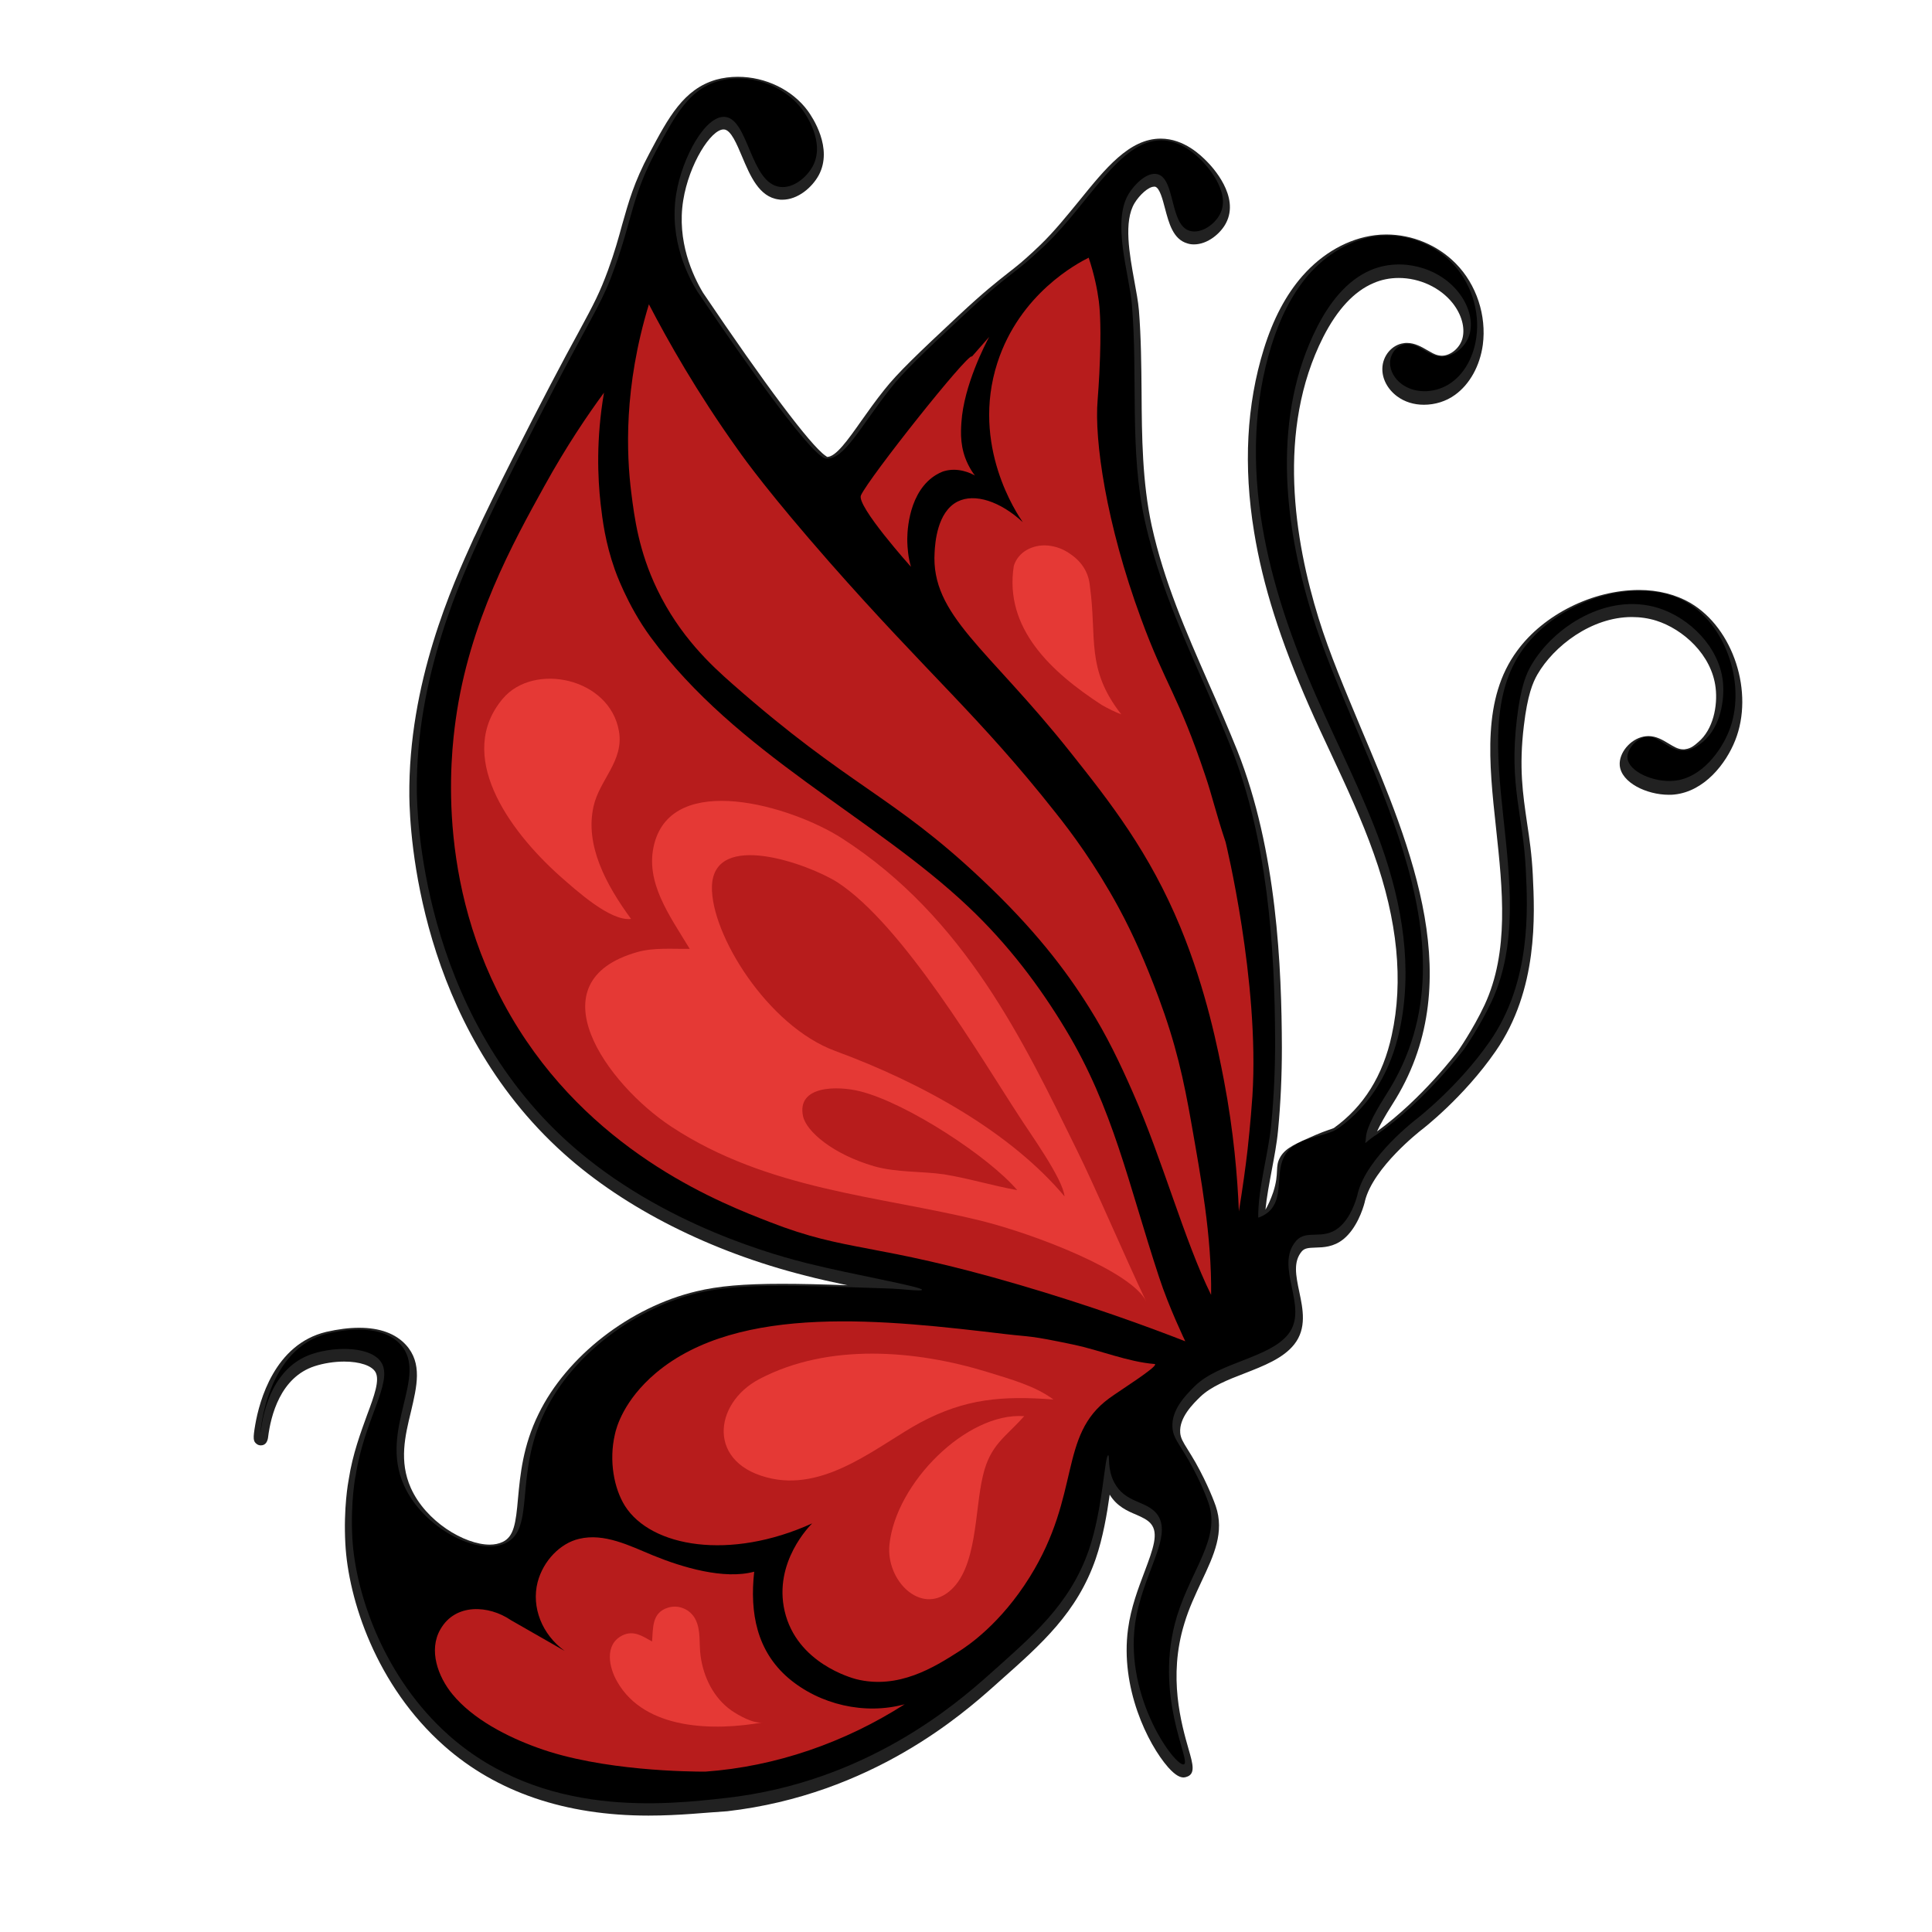<svg xmlns="http://www.w3.org/2000/svg" version="1.1" x="0" y="0" viewBox="0 0 800 800" xml:space="preserve"><image overflow="visible" opacity="0.3" width="666" height="769" transform="matrix(1 0 0 1 81 15)"/><path fill="#212121" d="M268.5 751.8c-34.4 0-62.9-9.7-84.5-28.8 -28.3-25-39.8-60.8-41-83.8 -0.8-14.8 1.2-25.6 1.4-26.6 1.6-10.5 5-19.5 7.6-26.7 3-8 5.3-14.4 3.5-17.7 -1.5-2.7-6.5-4.4-13-4.4 -4.1 0-8.5 0.7-12.2 1.9 -14.2 4.6-18.2 20.5-19.3 29.5 -0.2 1.5-0.9 3.3-3 3.3 0 0 0 0 0 0 -0.6 0-1.2-0.2-1.6-0.5 -1.6-1.1-1.7-2.3-0.7-8.1 1.7-9.8 8-33.3 29.4-38.4 4.8-1.1 9.4-1.7 13.6-1.7 8.6 0 15.1 2.4 19.4 7.1 6.9 7.6 4.5 17.2 2.1 27.5 -2.5 10.2-5 20.7-0.1 31.7 6.2 13.9 22.2 23.5 32.7 23.5 2 0 3.8-0.4 5.3-1.1 4.7-2.2 5.5-7.7 6.4-18.1 0.9-9.6 2-21.7 8.5-34.9 11.6-23.9 37.9-44.3 65.4-50.8 9.1-2.2 19.6-3.1 35.3-3.1 7.8 0 16.8 0.2 27.2 0.6 -6.1-1.3-12.1-2.6-17.4-4 -39.2-9.9-74.7-27.8-100-50.5 -60.1-53.9-63.8-132.6-64-147.9 -0.5-47.1 17.9-87.6 26.7-107l0.6-1.2c7.5-16.5 23.1-46.9 31.1-62.2 5-9.5 8.6-16.3 11.6-21.7 6.6-12.2 8.8-16.4 12.3-25.9 2.7-7.4 4.3-13.2 5.8-18.7 2.7-9.5 4.9-17.6 11.3-29.6 7.9-14.9 14.2-26.6 27.6-30.5 2.9-0.8 5.9-1.2 9-1.2 11.5 0 22.6 5.4 29 14.1 1.8 2.5 10.6 15.4 4.5 26.7 -2.7 4.9-8.5 10.1-15.1 10.1 -0.5 0-1 0-1.4-0.1 -8.2-1-11.9-9.9-15.2-17.7 -2.2-5.2-4.6-11.1-7.5-11.3 -0.1 0-0.2 0-0.2 0 -5.2 0-14.3 14.3-16.7 29.4 -2.7 16.9 4 31.2 8.2 38.2 25.5 37.8 44.4 63.1 50.7 67.5 0.1 0.1 0.2 0.1 0.3 0.2 0.1 0.1 0.3 0.2 0.4 0.3l0 0c3.6 0 8.5-6.9 14.2-15 2.7-3.8 5.8-8.2 9.4-12.7 5.5-7 14-15.1 30.8-30.8 10.8-10.1 15.9-14 20.3-17.5 1.8-1.4 3.6-2.8 5.5-4.4 0 0 4.1-3.5 8.1-7.4 5.8-5.6 11-12.1 16.1-18.3 10.7-13.2 20.7-25.7 33.7-25.7 9.8 0 16.8 7.1 19.1 9.4 2.3 2.3 13.7 14.5 8 25.5 -2.2 4.3-7.6 8.9-13.3 8.9 -0.9 0-1.8-0.1-2.7-0.4 -6-1.7-7.7-8.5-9.3-14.5 -1-3.8-2.2-8.5-4.1-9 -0.1 0-0.3 0-0.4 0 -2.4 0-6.1 3.5-8.1 6.8 -4.6 7.6-2.1 21.2-0.1 32.2 0.8 4.4 1.6 8.6 1.9 12.2 0.9 11.2 1 22.8 1.1 33.9 0.1 18.4 0.3 37.4 4.2 55.3 5.1 23.1 14.1 43.6 23.6 65.3 4 9 8 18.3 11.8 27.7 16.5 41.5 18.4 90.2 18.5 123.2 0 11.3-0.5 22.9-1.6 34.3 -0.5 5.4-1.6 11-2.6 16.4 -1 5.4-2.1 11-2.6 16.3 0.9-1.5 2.1-4 3.2-7.2 2.7-8.3 0.5-10.5 3-14.7 2.2-3.7 6.4-5.5 14.7-9.1 3.9-1.7 6.9-2.5 7.4-2.8 12.3-8.8 20.4-21.7 24-38.5 4.9-22.3 2.4-47.5-7.4-75 -5-14.2-11.5-28.1-17.8-41.6 -3-6.4-6.1-13-9-19.6 -11.9-27.1-19.2-50-22.8-72.1 -4.5-27.4-3.1-52.8 4-75.7 3.9-12.6 9.2-22.5 15.9-30.2 8.4-9.6 19.1-15.6 30.1-17 1.5-0.2 3.1-0.3 4.7-0.3 10.8 0 21.3 4.4 28.8 12 8.6 8.7 12.8 21.6 11.2 33.7 -1.2 8.7-5.4 16.3-11.5 20.7 -3.7 2.7-8.3 4.1-12.9 4.1 -4.2 0-8-1.2-11.1-3.5 -3.9-2.9-6.2-7.2-6.1-11.5 0.1-5.3 4-9.9 8.9-10.5 0.4-0.1 0.8-0.1 1.3-0.1 3.2 0 6 1.6 8.4 3 1.6 0.9 3 1.8 4.5 2.1 0.5 0.1 1 0.2 1.5 0.2 3.7 0 7.6-3.3 8.6-7.3 1.1-4.4-0.4-9.8-4.1-14.5 -5.1-6.4-13.6-10.4-22.3-10.4 -3.7 0-7.2 0.7-10.4 2.1 -8.1 3.4-15.1 11-20.9 22.4 -19.5 38.5-11.8 84.5-1.9 116.4 4.5 14.6 11 29.8 17.7 45.9 20.9 49.5 44.6 105.7 12.9 155.3 -3.2 5-5.2 8.7-6.4 11.3 18.8-13.6 33.2-32.9 33.4-33.1 0 0 6.3-9 11.1-19.2 10.3-22.1 7.5-48 4.8-73.1 -3-27.7-5.8-53.9 8.7-73.6 11-15.1 31.4-25.2 50.5-25.2 8 0 15.3 1.9 21.3 5.4 17.8 10.5 26.4 37.1 18.5 56.9 -3.8 9.6-12.7 21.1-25.2 22.4 -0.7 0.1-1.5 0.1-2.3 0.1 -9.1 0-19.7-5-20.3-12.2 -0.4-5.1 4.3-10.8 9.9-11.9 0.7-0.1 1.3-0.2 2-0.2 3.2 0 5.9 1.6 8.2 3 2.2 1.3 4 2.5 6.2 2.5 0.3 0 0.7 0 1-0.1 2.2-0.3 3.7-1.6 5.2-2.9 6.2-5.2 8.1-15 7.2-22.5 -1.6-13.7-13.5-24.3-24.6-27.8 -3.2-1-6.6-1.5-10.1-1.5 -16.7 0-32.3 12-39.1 23.8 -1.9 3.3-4.1 8.5-5.6 21.2 -2.1 17.4-0.4 28.4 1.3 40.1 1 6.6 2 13.4 2.4 21.7 0.8 16.6 2.3 47.5-15.4 73 -13.2 19.1-30.3 32.3-31 32.8 -0.2 0.2-19.6 15.2-23.1 29.2l-0.1 0.5c-0.8 3.1-3.4 10.9-8.8 15.3 -4.1 3.3-8.3 3.4-11.6 3.5 -2.9 0.1-4.4 0.2-5.6 1.5 -3.7 4.3-2.5 10.1-1.1 16.8 1.5 7.1 3.2 15.1-2.1 21.8 -4.6 5.8-12.7 8.9-20.6 12 -6.8 2.6-13.8 5.4-18.2 9.6 -3.1 3-8.9 8.7-8.4 15 0.2 2.2 1.1 3.7 3.1 6.9 0.9 1.4 1.9 3.1 3.2 5.3 5.3 9.4 8.1 17.2 8.4 18.1 3.7 10.8-0.7 20.3-5.9 31.3 -2.5 5.4-5.2 11-7.1 17.4 -6.8 22.1-1.2 41.6 1.8 52.1 1.8 6.2 2.9 10.3-1 11.4 -0.3 0.1-0.7 0.2-1.1 0.2 -1.2 0-3.1-0.5-6.4-4.2 -8.5-9.7-19.9-33-16.6-57.3 1.2-8.9 4.2-16.7 6.8-23.6 3.7-9.8 5.9-16 2.7-19.9 -1.4-1.7-3.6-2.7-6.1-3.8 -3.6-1.5-8-3.4-11-8.3 -1.1 7.9-2.8 17.9-5.8 26.6 -7.7 22.2-22.4 35.2-39.3 50.2l-2.8 2.5c-12.5 11.1-50.5 44.9-110.5 51.8C292.7 750.5 281.4 751.8 268.5 751.8z"/><image overflow="visible" opacity="0.3" width="660" height="763" transform="matrix(1 0 0 1 84 16)"/><path d="M698.4 310.7c3-0.5 5-2.2 6.7-3.5 7.5-6.3 9.1-17.7 8.3-25.1 -1.6-14.2-13.7-26.2-26.6-30.3 -21.3-6.7-43.5 7.8-52.7 23.6 -2 3.4-4.4 8.7-6 22.4 -3.3 27.7 2.6 39.5 3.7 62.3 0.8 16.2 2.3 46.4-14.9 71.1 -13.1 18.9-30.4 32.2-30.4 32.2S566 479 562.2 494.2c0 0.1-0.1 0.2-0.1 0.5 -0.6 2.3-2.8 9.7-7.8 13.7 -6.6 5.3-13.3 0.5-17.6 5.4 -9.3 10.8 5.6 27.5-3.3 38.7 -7.9 9.9-28.6 11.6-38.6 21.4 -3.7 3.7-9.9 9.8-9.3 17.3 0.3 4.2 2.5 6.2 6.7 13.5 5.2 9.1 7.9 16.6 8.2 17.6 5.1 14.6-7 27.4-13 46.8 -10.1 33 6.2 60.5 2.8 61.5 -3.5 1-24.4-27.1-20.2-58.1 2.9-21 16.3-36.7 8.9-45.8 -4.5-5.4-13-4.3-17.5-12.8 -3-5.7-1.8-11.2-2.5-11.3 -1.5-0.1-2.2 22.4-8.1 39.4 -7.9 22.6-23.5 35.6-41.3 51.5 -13.5 12-50.9 44.5-108.9 51 -25 2.8-75.7 8.6-114.7-25.9 -26.8-23.8-38.7-58.4-40-81.7 -0.8-15.2 1.3-25.9 1.4-26 3.5-22.9 15.3-38.2 10.8-46.4 -3.9-6.9-18.6-7.2-28.7-3.9 -20.1 6.5-21.3 32.8-21.5 32.7 -0.2-0.2 2.5-35 27.8-41.1 3.2-0.8 21.4-5.1 30.1 4.5 11.9 13-9.1 35 1.5 58.4 7.8 17.4 30.4 29.4 42 23.9 12.6-5.9 3.4-27.9 16.3-54.4 12.2-25 38.7-43.3 63.4-49.2 17-4 38.1-3.3 80.5-1.8 3.5 0.1 12.1 1.2 12.3 0.5 0.2-1.3-29.2-6.4-47.5-11 -10.3-2.6-60.1-15.2-98.7-49.8 -61.8-55.4-62.9-138.3-63-145.7 -0.5-47.5 18.7-88.7 27-107 7-15.5 21.7-44.2 31-62 16.3-31 19-33.9 24-48 7.3-20.3 7.1-29.4 17-48 8.1-15.1 13.8-25.6 25.8-29 12.1-3.5 27.1 1.3 34.8 11.8 1.3 1.7 9.7 13.6 4.3 23.5 -2.4 4.4-7.9 9.2-13.5 8.5 -12.3-1.5-13-28.1-22.8-29 -8.1-0.7-17.7 16.7-20.2 31.9 -3.1 19.3 5.3 34.8 8.7 40.3 8.7 12.9 41.4 61.2 51.4 68.3 0.4 0.3 1.1 1 2.2 1 7.3 0.3 13.7-12.8 26.3-28.9 5.3-6.8 13.6-14.8 30.4-30.4 15.2-14.2 19-16.2 25.7-21.8 0 0 4.1-3.5 8.3-7.5 18.2-17.5 30.6-43.1 47.7-43.2 8.5 0 14.9 6.4 17 8.5 1.1 1.2 12.3 12.6 7.5 22 -2.2 4.4-7.9 8.3-12.5 7 -8.5-2.4-5.9-21.7-13.5-23.5 -4.4-1-9.6 4.5-11.8 8.1 -7.2 11.8 0.3 33.5 1.3 46.1 2.5 29.6-1.1 60.4 5.4 89.6 7.4 33.3 23.1 62.1 35.6 93.5 15 37.7 18.2 81.8 18.3 122.1 0 11.4-0.5 22.7-1.6 34 -1.2 12.6-5.5 26.3-5.4 38.7 1-0.3 2.6-1 4.2-2.3 6.4-5.6 2.9-15.1 6.3-22.5 4.2-9 17-8.1 22.8-12.3 13.9-10 21.7-24.3 25.2-40.3 5.6-25.7 1.2-52.2-7.5-76.7 -7.5-21-17.8-40.9-26.8-61.4 -10.1-22.9-18.5-46.7-22.6-71.4 -4.1-24.7-3.6-50.4 3.9-74.3 3.3-10.6 8.1-20.8 15.3-29.2 7.3-8.3 17.3-14.6 28.2-16 11.3-1.4 23.1 2.8 31 10.8 8 8.1 11.9 20 10.3 31.2 -1 7.2-4.4 14.4-10.3 18.6 -5.9 4.3-14.6 5-20.5 0.7 -2.9-2.1-5-5.5-4.9-9 0.1-3.6 2.7-7.1 6.3-7.6 4.7-0.6 8.5 3.8 13 4.9 5.9 1.5 12.2-3.4 13.7-9.3 1.5-5.9-0.9-12.3-4.7-17.1 -8.3-10.5-23.9-14.4-36.2-9.2 -10.2 4.3-17.4 13.9-22.4 23.8 -18.3 36.2-14.1 79.9-2.1 118.6 19 61.2 71.6 135 31 198.7 -3.3 5.2-8.4 13.6-8.6 18.1 -0.1 2.6-1 2.9 1 1.3 1.7-1.4 2.9-2.2 3.6-2.6 20.3-14.1 36-35.2 36-35.2s6.4-9.1 11.4-19.7c22-47.1-13.5-109.7 13.2-146.2 14.9-20.4 47.9-30.8 67.9-19 16.4 9.7 24.6 34.8 17.2 53.2 -3.2 8-11.2 19.4-22.7 20.5 -8.4 0.8-18.8-3.8-19.3-9.4 -0.3-3.5 3.4-7.9 7.5-8.8C687.3 304.2 691 311.8 698.4 310.7z"/><path fill="#B71C1C" d="M336.3 630.8c-0.8 0.8-16.1 16-11.4 36.3 5 21.6 27.8 27.7 29.6 28.2 17.5 4.4 32.4-5 42.3-11.3 4.1-2.6 17.5-11.6 29.6-31 21.4-34.4 11.7-58.5 32.9-74 4.8-3.5 19.7-12.8 19-14.1 -0.1-0.1-0.3-0.1-0.3-0.1 -11-0.9-22.5-5.7-33.4-8 -19-4-17.4-3.1-28.4-4.4 -49-5.8-110.1-13-144.7 16.2 -13.3 11.3-16.3 22.5-16.9 25.4 -2.5 10.8-0.4 22.3 4.2 29.6C269.6 640.6 302.2 646.3 336.3 630.8zM211.6 670.9c-9.2-6.3-23-7.1-29.2 3.7 -5.1 8.7-1 19.7 4.9 26.9 8.5 10.4 22.8 17.7 35.3 22.2 26.5 9.7 63.6 9.9 69.4 9.9 29.3-2.1 57.9-12.1 82.6-27.9 -16.5 4.5-35.2 0.2-48.2-10.9 -13-11.2-16-26.9-14.1-44 -12.5 3.4-29.8-1.8-41.8-6.7 -9.9-4.1-20.3-9.4-30.7-6.9 -7.8 1.8-14.9 9.1-17.2 18 -2.6 10.3 1.8 21.6 11.2 28.4M250.1 162.6c-6.7 9.1-15.6 22.2-24.7 38.7 -12.9 23.3-31.1 56.2-36.7 96.7 -2 14.5-9.1 72.2 26 128 33.3 52.9 85 72.6 104 80 32.5 12.7 42.9 8.3 103.3 26 29.7 8.7 53.4 17.4 68.8 23.4 0 0-6.8-14.1-10.9-26.7 -12.8-38.9-18.9-69.6-38.5-102.2 -10.8-18-23.9-35.4-40.4-51 -39.5-37.4-96.1-63.4-131.6-111.7 -9.8-13.3-14.8-27.9-14.8-27.9 -4-11.3-5.1-20.5-5.9-27.3C247.5 197.8 246.8 181.9 250.1 162.6zM409.6 139.5c0 0-7.2 8.2-7.2 8.2 0 0 0 0 0-0.1 -1.7-1.3-42.5 50.1-45.9 57.5 -2 4.3 20.7 29.6 20.7 29.6l0 0c-1.2-4.2-1.4-7.7-1.5-10.2 -0.1-2.3-0.2-18.7 10.2-26.7 2.4-1.8 4.3-2.5 5-2.7 5.8-1.7 11 0.8 12.8 1.8 -0.8-1-1.8-2.5-2.8-4.5 -3.4-6.8-3.1-13.2-2.8-17.5C399.1 159.5 408.1 142.3 409.6 139.5zM501.5 536.2c0.3-24.3-4.3-48.9-8-70.1 -3.4-19.5-6.6-33.8-13.8-53.2 -5.4-14.4-10.5-26-16.5-37.1 -9.8-18-19.5-31-26.2-39.4 -31.6-40-52.8-57.3-93.6-103.7 -24.4-27.8-34.7-42-38-46.7 -17-23.8-28.9-45-36.7-60 -10.5 34.4-9.3 62.1-7.3 78 1.3 10.4 3.1 24.2 10.7 40 9.4 19.5 22.3 31.4 31.3 39.3 48.5 42.7 65.9 45.7 103 80.7 22 20.7 34.9 37.7 44.6 53.2 7.3 11.6 12.7 22.9 18.1 35.2C481.4 480.2 490.5 514 501.5 536.2zM513 501.6c1.6-10 2.7-17.8 3.6-25.6 0 0 1.3-11.7 2-22.2 3-47.4-11.1-105.1-11.1-105.1 -3.8-11.3-5.8-19.9-8.3-27.2 -11.4-34.1-16.6-37.7-26.7-65.3 -14.6-39.6-19.4-74.2-18-90.5 0-0.5 0.7-8 1-18 0.5-15.2-0.3-21.3-0.5-23 -0.6-4.6-1.8-10.8-4.2-18 -4.6 2.3-28.5 14.8-37.8 43.5 -11.1 34.4 8.3 62.8 10.5 66 -9.3-8.6-19.9-12.1-27-8.5 -8.5 4.3-9.3 17.3-9.5 21 -1.6 26.1 21.9 39.6 56 82.5 16.8 21.1 33 41.8 45.8 72.8 10.8 26.2 15.6 50.9 18 63.3C510.9 468.8 512.4 487.4 513 501.6z"/><path fill="#E53935" d="M445.9 476.2c-21.9-44.6-46.2-96.2-97.3-129.1 -21.1-13.5-70-27.8-77.7 2.4 -4 15.7 6.3 29.5 14.7 43.4 -7.2 0.1-14.8-0.6-21.6 1.3 -43.3 12.2-12.8 54.7 14.1 72.4 39.9 26.2 85.7 28.5 127.8 38.8 23 5.7 62.9 21.2 68.7 33.5C465.6 520 453.6 491.7 445.9 476.2zM391.1 486.3c-9.5-1.4-19.8-0.7-29.2-3.4 -16.9-4.9-28.1-14.4-29.4-20.8 -2.6-12.6 14.2-12.6 23.7-10.2 19.5 4.9 53.5 27.3 65 40.9C411.1 491 401.4 488 391.1 486.3zM440.8 495.4c-22-26.2-58.2-46.7-94.9-60.2 -28.1-10.3-51.6-48.5-51.1-68.1 0.6-23.6 40-9.3 51.9-1.8 27.3 17.7 59.9 73.4 75.3 96.9C426.3 469 440.1 488 440.8 495.4zM464.3 295.8c-14.8-18.9-10-31.6-13-53.1 -0.5-5.7-3.4-10.1-8.1-13.3 -2.9-2.1-6.1-3.2-9.3-3.5s-6.2 0.4-8.7 1.8c-2.5 1.4-4.5 3.7-5.4 6.6 -4.1 25.9 15.5 44 36.4 57.6C459.2 293.6 461.9 294.9 464.3 295.8zM261.3 380.5c-10.4-14.2-19.2-30.6-15.5-46.7 2.5-11 12.6-18.7 10.5-31 -3.8-22.2-35.3-28.7-48.1-13.5 -19.5 23.1 1.6 53.8 23.8 73.6C238.4 368.5 252.7 381.6 261.3 380.5zM436.2 579.5c-7.7-5.7-17.8-8.4-27.4-11.4 -29.7-9.1-65.7-12.1-94.3 2.9 -19.3 10.1-22 35.7 5.3 41.3 23.2 4.7 44.5-14.2 61.2-23.2C399.7 579.1 415.1 577.9 436.2 579.5zM424.1 586.4c-23.8-1.7-53.2 27.7-55.8 53.2 -1.5 14.7 12.7 29.1 24.6 19.5 11.9-9.5 10.6-33.6 14.1-48C410 598.2 416.2 595.3 424.1 586.4zM315.9 713.2c-3.8 0.7-10.1-2.9-13-4.9 -7.4-5.2-11.6-13.8-12.8-22.6 -0.7-5 0.2-10.5-2.1-15.1 -2.1-4.2-7-6.3-11.4-4.9 -6.8 2.1-6.1 8.4-6.6 14 -3.9-2.2-7.7-4.8-12.3-2.5 -7.6 3.8-5.5 13.4-2.1 19.2C267.1 716.5 295.8 716.8 315.9 713.2z"/></svg>